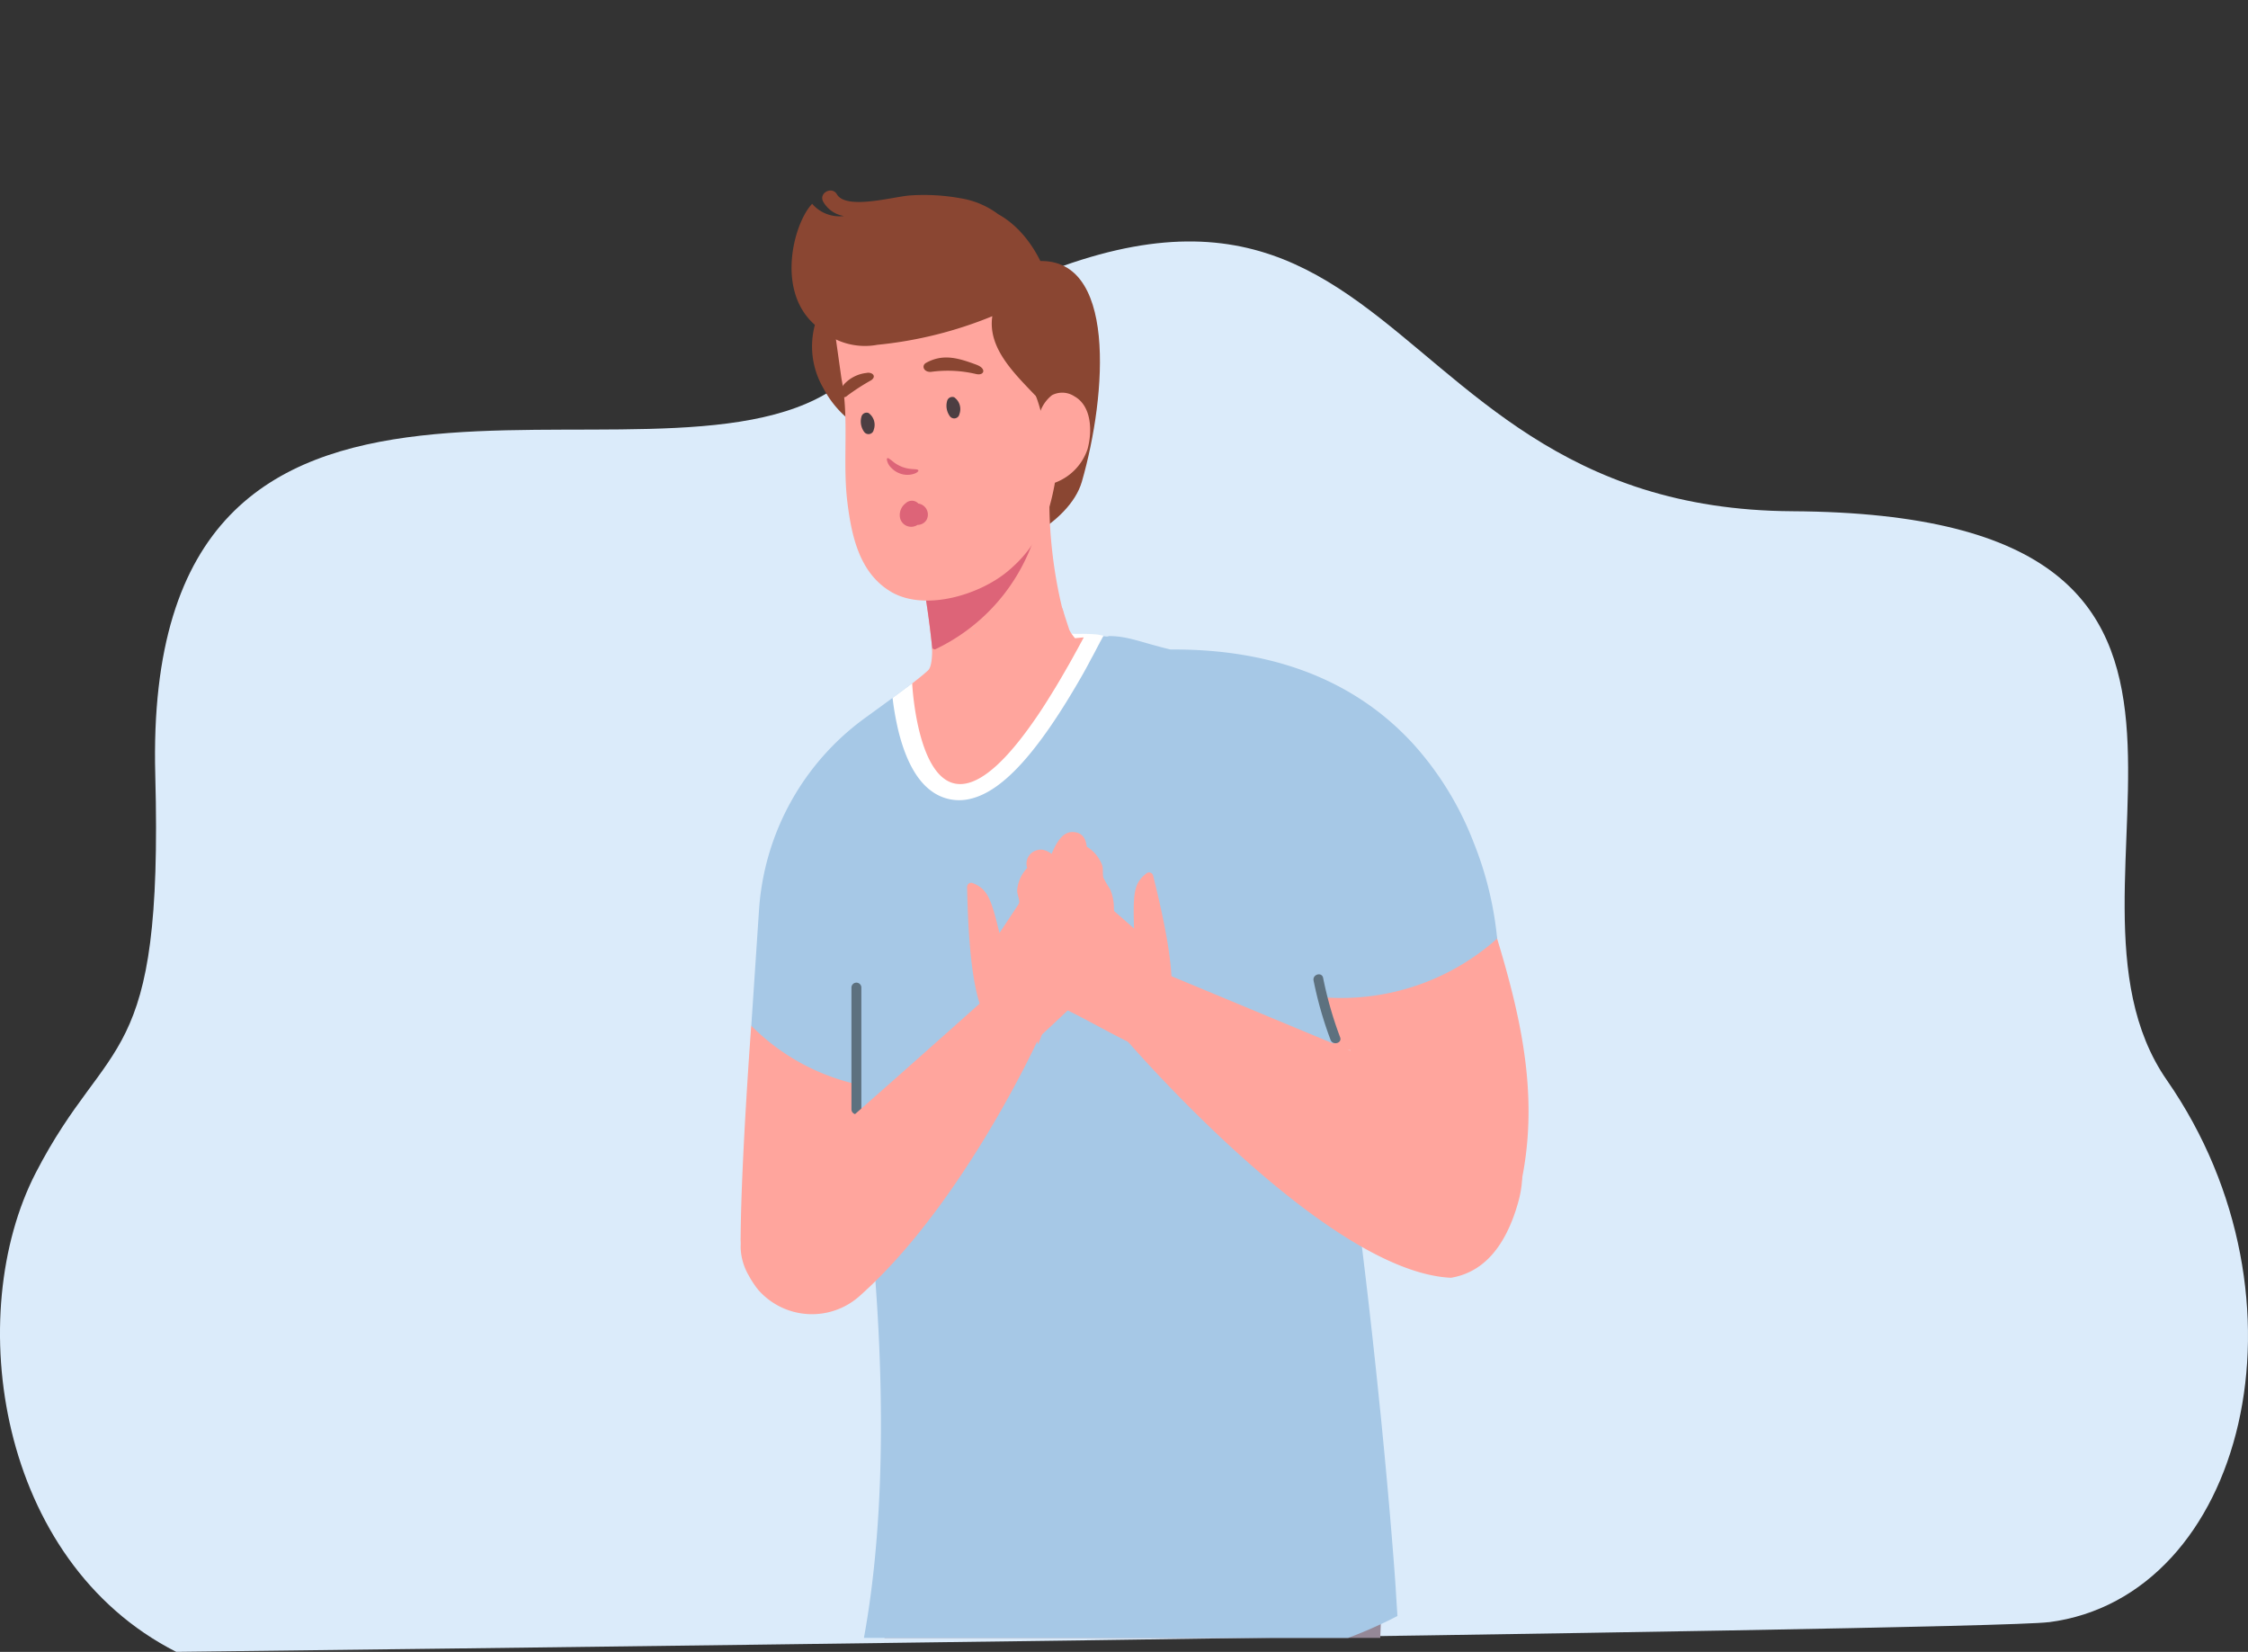 <svg xmlns="http://www.w3.org/2000/svg" xmlns:xlink="http://www.w3.org/1999/xlink" width="208.638" height="153.294" viewBox="0 0 208.638 153.294">
  <rect x="0" y="0" width="208.638" height="153.294" fill="#333333" stroke="none"/>
  <defs>
    <clipPath id="clip-path">
      <rect id="Rectangle_2197" data-name="Rectangle 2197" width="208.638" height="130.891" fill="none"/>
    </clipPath>
    <clipPath id="clip-path-2">
      <rect id="Rectangle_2199" data-name="Rectangle 2199" width="83" height="152" transform="translate(184.449 277)" fill="#fff" stroke="#707070" stroke-width="1"/>
    </clipPath>
    <clipPath id="clip-path-3">
      <rect id="Rectangle_2198" data-name="Rectangle 2198" width="74.121" height="317.784" fill="none"/>
    </clipPath>
  </defs>
  <g id="Group_33596" data-name="Group 33596" transform="translate(-80.16 -276)">
    <g id="Group_33593" data-name="Group 33593" transform="translate(80.16 298.403)">
      <g id="Group_33592" data-name="Group 33592" transform="translate(0)" clip-path="url(#clip-path)">
        <path id="Path_16190" data-name="Path 16190" d="M190.141,128.134c-6.3.81-173.786,2.756-173.786,2.756C-.255,122.462-3.437,99.533,3.32,86.433c6.742-13.072,11.828-9.409,11.092-36.9-1.278-47.664,45.953-24.4,63.022-35.88,53.9-36.248,46.355,11.139,88.917,11.386,49.048.285,21.992,34.419,34.759,52.8,14.107,20.308,7.223,47.962-10.968,50.3" transform="translate(-0.001 0.001)" fill="#dbebfa"/>
      </g>
    </g>
    <g id="Mask_Group_5" data-name="Mask Group 5" transform="translate(-41.449 -1)" clip-path="url(#clip-path-2)">
      <g id="Group_33595" data-name="Group 33595" transform="translate(189.351 276.933)">
        <g id="Group_33594" data-name="Group 33594" transform="translate(0 0)" clip-path="url(#clip-path-3)">
          <path id="Path_16191" data-name="Path 16191" d="M170.559,993.006c.028-.2-1.337-15.7-1.325-16.009.049-1.32,3.259-1.645,4.9,1.057,3.232,5.327,6.577,1.822,6.688,4.1.431,8.846,2.9,19.972.582,23.123-1.617,2.193-8.328,3.755-12.335,3.647s-4.951-1.254-.995-8.622a21.228,21.228,0,0,0,2.487-7.295" transform="translate(-117.224 -691.144)" fill="#16162b"/>
          <path id="Path_16192" data-name="Path 16192" d="M19.334,311.554v20.841l-15.1,6.179a6.008,6.008,0,0,1-.822-2.85c0-.1.006-.19.006-.288.055-7.2.981-19.553.981-19.553Z" transform="translate(-2.419 -220.622)" fill="#ffa59d"/>
          <path id="Path_16193" data-name="Path 16193" d="M203.926,296.161c-.307,1.042-1.8.588-1.765-.386a51.334,51.334,0,0,1-10.187-7.024c-2.176-2.06-2.838-4.548-3.31-7.276h-1.618c-.613-4.75-1.924-10.457-1.924-10.457l1.544-1.06c-.227-1.379-.429-2.758-.588-4.137-.276-2.354-.067-4.327,2.409-5.118,2.329-.748,7.956-1.643,10.108-.019.864.638,1.085,1.943,1.379,2.893.711,2.3,1.416,4.585,2.121,6.884,2.672,8.673,4.456,16.752,1.832,25.7" transform="translate(-131.091 -183.953)" fill="#ffa59d"/>
          <path id="Path_16194" data-name="Path 16194" d="M27.381,1014.33l.983,17.735a108.5,108.5,0,0,1-27.392.222,1.111,1.111,0,0,1-.721-1.806c1.6-1.966,4.445-2.471,6.864-3.318,2.81-.983,3.176-.7,5.95-1.776,3.787-1.473,4.863-6.2,5.465-10.216,2.729-1,5.943-.814,8.85-.84" transform="translate(0 -718.284)" fill="#16162b"/>
          <path id="Path_16195" data-name="Path 16195" d="M92.042,641.218a27.381,27.381,0,0,1-16.133,1.992c-10.383-44.4-15.336-122.216-15.336-122.216-.012-.245-.074-1.109-.092-1.441-3.5,44.12-8,95.927-2.624,124.613A42.263,42.263,0,0,1,48,645.319a26.813,26.813,0,0,1-8.091-1.226,441.235,441.235,0,0,1-3.813-44.114c-1.876-50.562,1.066-80.143,1.152-81.149.907-11.578,2.17-21.631,2.771-26.118a140.453,140.453,0,0,0,45.94-5.627c-1.532,24.31-1.348,72.984,1.514,109.314,1.073,13.461,2.55,28.374,4.573,44.819" transform="translate(-25.116 -344.922)" fill="#958897"/>
          <path id="Path_16196" data-name="Path 16196" d="M182.937,662.792a.337.337,0,0,1-.355-.314,223.631,223.631,0,0,1-2.737-25.458c-.178-2.582-.362-5.252-.571-7.861-1.078-13.479-1.868-24.366-2.488-34.263-1.236-19.741-1.738-36.026-1.579-51.25v-.161l-.1-.123a32.976,32.976,0,0,1-6.807-13.578.452.452,0,0,1,.075-.4.612.612,0,0,1,.467-.216.378.378,0,0,1,.4.327,31.877,31.877,0,0,0,5.217,11.445l.771,1.063.021-1.313c.088-5.394.261-10.635.514-15.576a.51.51,0,0,1,.539-.48.493.493,0,0,1,.353.13.392.392,0,0,1,.092.305c-1.015,19.862-.713,41.68.949,68.661.613,9.957,1.374,20.529,2.467,34.278.217,2.729.406,5.526.589,8.23a224.953,224.953,0,0,0,2.762,25.911.493.493,0,0,1-.1.424.644.644,0,0,1-.476.222" transform="translate(-119.167 -371.508)" fill="#4b454c"/>
          <path id="Path_16197" data-name="Path 16197" d="M81.879,83.249c7.715-.761,6.686,12.438,4.381,20.44-1.143,3.968-7.372,6.911-10.58,7.04,2.661-5.287,6.755-10.663,6.331-17.2,1.452.123-1.378-9.361-.132-10.281" transform="translate(-53.592 -58.928)" fill="#8a4632"/>
          <path id="Path_16198" data-name="Path 16198" d="M60.45,172.858a21.051,21.051,0,0,0,14.973-2.908c-3.01-4.6-4.306-13.777-3.722-19.255-2.388,1.419-4.821,2.655-7.25,3.918-1.766.93-3.533,1.861-5.27,2.882a84.538,84.538,0,0,1,1.526,9.66,51.791,51.791,0,0,1-.257,5.7" transform="translate(-41.909 -106.711)" fill="#ffa59d"/>
          <path id="Path_16199" data-name="Path 16199" d="M60.707,176.15A17.654,17.654,0,0,0,70.755,163.4l-6.3.21c-1.766.93-3.533,1.861-5.27,2.882a84.466,84.466,0,0,1,1.526,9.66" transform="translate(-41.908 -115.707)" fill="#dd6478"/>
          <path id="Path_16200" data-name="Path 16200" d="M27.863,93.829a7.672,7.672,0,0,0-.669,8.683,9.373,9.373,0,0,0,4.111,4.057c-.653-3.168-1.2-6.354-1.854-9.521-1.039.094-.584-2.935-1.588-3.218" transform="translate(-18.53 -66.442)" fill="#8a4632"/>
          <path id="Path_16201" data-name="Path 16201" d="M38.572,121.8c3.122,1.828,8.159.3,10.8-1.889s3.751-4.683,4.376-8.084c.03-.2.068-.4.095-.608-.145-.395-.277-.8-.388-1.207-.3-1.092-.48-2.224-.686-3.335a13.055,13.055,0,0,0-1.888-5.323c-1.369-1.925-.369-6.341-2.678-6.932-4.438-.623-12.774,2.671-14.4,2.7a.459.459,0,0,0-.453.527l.614,4.356,0,.007a17.369,17.369,0,0,1,.267,1.88c.285,3.222-.112,6.451.292,9.668s1.169,6.538,4.048,8.238" transform="translate(-23.61 -66.809)" fill="#ffa59d"/>
          <path id="Path_16202" data-name="Path 16202" d="M98.03,127.655a3.408,3.408,0,0,1,1.28-2.365,2.054,2.054,0,0,1,2.079.109c1.581.879,1.685,3.2,1.219,4.895a5.025,5.025,0,0,1-4.069,3.382c-.273-1.943-.26-4.074-.509-6.021" transform="translate(-69.414 -88.551)" fill="#ffa59d"/>
          <path id="Path_16203" data-name="Path 16203" d="M52.827,147.015c.059.063-.1.233-.4.329a1.983,1.983,0,0,1-1.314-.036.066.066,0,0,0-.033-.013,2.064,2.064,0,0,1-.756-.508,1.35,1.35,0,0,1-.405-.74c-.008-.1.01-.144.06-.156a.11.11,0,0,1,.072,0,5.3,5.3,0,0,1,.521.39,3.264,3.264,0,0,0,.649.373.424.424,0,0,0,.088.038,3.292,3.292,0,0,0,1.059.215c.254.018.426.025.463.108" transform="translate(-35.346 -103.306)" fill="#dd6478"/>
          <path id="Path_16204" data-name="Path 16204" d="M66.49,114.564c-1.663-.614-3.079-1.056-4.676-.172-.447.247-.23.878.453.836a11.409,11.409,0,0,1,4.189.2c.767.175,1-.506.034-.863" transform="translate(-43.608 -80.651)" fill="#8a4632"/>
          <path id="Path_16205" data-name="Path 16205" d="M35.522,119.85a3.331,3.331,0,0,1,2.12-1.091c.506-.11.98.3.431.679a20.061,20.061,0,0,0-2.225,1.438c-.463.434-.9-.232-.327-1.026" transform="translate(-24.962 -84.083)" fill="#8a4632"/>
          <path id="Path_16206" data-name="Path 16206" d="M38.756,63a7.9,7.9,0,0,0-3.461-1.459,18.921,18.921,0,0,0-4.659-.266c-1.47.084-5.955,1.387-6.824-.1-.468-.8-1.734-.106-1.263.7a2.689,2.689,0,0,0,1.917,1.312,3.341,3.341,0,0,1-2.952-1.132c-1.7,1.731-3.571,8.47.678,11.574a6.321,6.321,0,0,0,5.381,1.508,37.73,37.73,0,0,0,10.661-2.654C37.769,75.58,40.5,78,42.641,80.281c2.68-2.761,1.92-6.221,1.088-9.977-.651-2.938-2.413-5.9-4.973-7.3" transform="translate(-13.878 -43.073)" fill="#8a4632"/>
          <path id="Path_16207" data-name="Path 16207" d="M42.34,131.449a.5.5,0,0,0-.644.285,1.651,1.651,0,0,0,.255,1.494.5.5,0,0,0,.7.068.48.48,0,0,0,.167-.287,1.345,1.345,0,0,0-.479-1.56" transform="translate(-29.47 -93.054)" fill="#4c3e42"/>
          <path id="Path_16208" data-name="Path 16208" d="M69.588,126.452a.5.5,0,0,0-.645.285,1.653,1.653,0,0,0,.256,1.495.5.5,0,0,0,.7.068.481.481,0,0,0,.167-.287,1.345,1.345,0,0,0-.48-1.56" transform="translate(-48.765 -89.516)" fill="#4c3e42"/>
          <path id="Path_16209" data-name="Path 16209" d="M66.609,290.327c.1,1.593.159,2.488.159,2.488-17.984,9.4-50.6,6.945-50.6,6.945,3.126-11.928,2.991-26.621,2.152-38.022-.086-1.121-.178-2.213-.27-3.261-.711-7.92-1.674-13.712-1.851-14.919-.006-.031-.006-.055-.012-.08l-.018-.11A20.067,20.067,0,0,1,6.8,238.043l.717-10.764a23.977,23.977,0,0,1,9.863-17.818c.8-.576,1.636-1.189,2.531-1.845,1.6-1.165,3.347-2.489,5.241-4.027q1.149-.92,2.366-1.955c.748.116,1.416.221,2.059.337,1.716.306,3.218.723,5.229,1.017.043.018.11.147.153.135a.047.047,0,0,0,.018-.006,2.1,2.1,0,0,1,.613-.135,13.44,13.44,0,0,1,1.888-.147l-.074-.3s.19-.049.2-.049.65-.7,1.263-.668.975.172,1.1.061c1.778-.012,3.04.6,5.731,1.244h.019c11.137-.074,18.192,3.959,22.655,8.918a29.409,29.409,0,0,1,5.486,9.035,32.2,32.2,0,0,1,2.164,8.876,21.748,21.748,0,0,1-15.955,5.461c.435,2.274.852,4.75,1.251,7.368.129.834.251,1.674.374,2.513,1.446,9.844,2.623,19.964,3.469,28.4,0,.006.006.006.006.012.717,7.141,1.207,13.08,1.446,16.617" transform="translate(-4.813 -142.783)" fill="#a6c8e6"/>
          <path id="Path_16210" data-name="Path 16210" d="M70.938,201.788c-.265.483-.514,1-.758,1.421-.271.522-.546,1.028-.813,1.5C65.3,211.836,62.006,215.5,59,216.228a4.319,4.319,0,0,1-3.729-.758c-1.6-1.194-2.51-3.494-3.024-5.63a26.7,26.7,0,0,1-.519-2.964c1.6-1.17,3.344-2.488,5.241-4.03a18.468,18.468,0,0,1,4.422-1.618,12.251,12.251,0,0,1,5.632-.494,3.115,3.115,0,0,1,.826.17.416.416,0,0,0,.131-.032,1.663,1.663,0,0,0,.168.029,9.337,9.337,0,0,0,1.023.031A15.085,15.085,0,0,1,70.8,201l.511.108c0-.014-.375.678-.375.678" transform="translate(-36.631 -142.042)" fill="#fff"/>
          <path id="Path_16211" data-name="Path 16211" d="M73.891,194.692c-.273.5-.532.994-.8,1.467-.272.5-.536.974-.807,1.437-.478.838-.938,1.618-1.387,2.337-.564.922-1.1,1.748-1.622,2.489-10.427,15.011-11.309-3.461-11.309-3.461.223-.176.457-.354.679-.535.255-.2.506-.414.755-.639.5-.383.4-2.075.428-2.1,1.216.873,3.019-1.092,4.564-1.671,2.474-.936,6.857-4.361,7.609-1.744.143.5.291.922.556,1.736a3.984,3.984,0,0,0,.524.76c.045-.011.762-.077.81-.078" transform="translate(-41.048 -135.471)" fill="#ffa59d"/>
          <path id="Path_16212" data-name="Path 16212" d="M113.132,591.208a.6.6,0,0,1-.618-.5c-.332-2.49-.6-5.061-.819-7.86l-.02-.256-.233-.108a6.5,6.5,0,0,1-3.741-4.764.506.506,0,0,1,.11-.431.655.655,0,0,1,.48-.224.319.319,0,0,1,.34.308,5.672,5.672,0,0,0,2.215,3.669l.754.552-.059-.933c-.175-2.772-.272-5.312-.3-7.765a.424.424,0,0,1,.111-.319.522.522,0,0,1,.371-.137.462.462,0,0,1,.5.464,146.82,146.82,0,0,0,1.275,17.919.335.335,0,0,1-.054.273.427.427,0,0,1-.319.114" transform="translate(-76.261 -405.364)" fill="#4b454c"/>
          <path id="Path_16213" data-name="Path 16213" d="M55.83,159.723a.759.759,0,0,0-.119-.021c-.009-.01-.016-.023-.026-.033a.824.824,0,0,0-1.143,0,1.358,1.358,0,0,0-.509,1.434,1.061,1.061,0,0,0,1.51.632l.1-.055a.978.978,0,0,0,.823-.448,1.035,1.035,0,0,0-.634-1.508" transform="translate(-38.224 -112.903)" fill="#dd6478"/>
          <path id="Path_16214" data-name="Path 16214" d="M188.044,315.862a35.373,35.373,0,0,1-1.576-5.506c-.116-.58-1-.334-.886.244a35.319,35.319,0,0,0,1.576,5.506c.206.549,1.1.311.887-.244" transform="translate(-131.41 -219.538)" fill="#5d717f"/>
          <path id="Path_16215" data-name="Path 16215" d="M38.656,313.1v11.339a.46.46,0,0,0,.919,0V313.1a.46.46,0,0,0-.919,0" transform="translate(-27.374 -221.404)" fill="#5d717f"/>
          <path id="Path_16216" data-name="Path 16216" d="M156.57,328.585c-1.269,4.315-3.457,6.332-6.172,6.786-11.781-.54-30.464-22.459-30.464-22.459a28.018,28.018,0,0,0-2.059-4.205,3.232,3.232,0,0,1,3.377-2.654l24.683,10.273.025.012c2.654,1.318,5.253,2.734,7.754,4.291,3.1,1.919,3.892,4.444,2.856,7.956" transform="translate(-83.471 -216.726)" fill="#ffa59d"/>
          <path id="Path_16217" data-name="Path 16217" d="M31.016,315.7l-.074-.276S24,330.55,14.53,338.994a6.637,6.637,0,0,1-9.445-.464q-.162-.192-.309-.4a8.819,8.819,0,0,1-.613-.981,5.478,5.478,0,0,1-.748-2.587c0-.092.006-.172.006-.264a5.632,5.632,0,0,1,1.434-3.286c1.017-1.262,2.36-2.746,3.77-4.235.1.245,20.08-17.622,20.387-17.9a2.358,2.358,0,0,1,1.385.288c2.4,1.336,1.483,4.567.619,6.534" transform="translate(-2.418 -218.722)" fill="#ffa59d"/>
          <path id="Path_16218" data-name="Path 16218" d="M83.161,267.029q-2.368,3.561-4.735,7.129c-.787-3.267-1.117-4.082-2.478-4.635a.385.385,0,0,0-.525.369c.07,2.976.24,8.207,1.247,11.042l4.761,3.467c1.191-.967,4.015-3.784,5.2-4.747a6.687,6.687,0,0,0,1.955-2.145,3.553,3.553,0,0,0,.21-.556,1.151,1.151,0,0,0,.1-.2,6.619,6.619,0,0,0,.411-3.611c-.177-1.156-.158-.026-.259-1.277a4.47,4.47,0,0,0-.346-1.768,11.923,11.923,0,0,1-.625-1.065c-.106-.36.009-.814-.128-1.2a3.41,3.41,0,0,0-1.422-1.692c-.075-.7-.374-1.315-1.257-1.356-1.1-.052-1.662,1.229-2.1,2.243" transform="translate(-53.409 -187.503)" fill="#ffa59d"/>
          <path id="Path_16219" data-name="Path 16219" d="M95.314,272.067q3.22,2.813,6.443,5.634c-.1-3.359,0-4.232,1.172-5.124a.385.385,0,0,1,.6.218c.715,2.889,1.926,7.981,1.7,10.981l-3.683,4.6c-1.4-.62-4.869-2.6-6.262-3.214a6.69,6.69,0,0,1-2.45-1.555,3.542,3.542,0,0,1-.349-.482,1.134,1.134,0,0,1-.147-.169A6.62,6.62,0,0,1,91,279.577c-.134-1.162.145-.066-.086-1.3a4.474,4.474,0,0,1-.13-1.8,11.968,11.968,0,0,0,.323-1.192c.008-.375-.223-.783-.191-1.187a3.411,3.411,0,0,1,.927-2.007,1.291,1.291,0,0,1,.856-1.639c1.05-.34,1.927.749,2.618,1.611" transform="translate(-64.25 -191.473)" fill="#ffa59d"/>
        </g>
      </g>
    </g>
  </g>
</svg>
